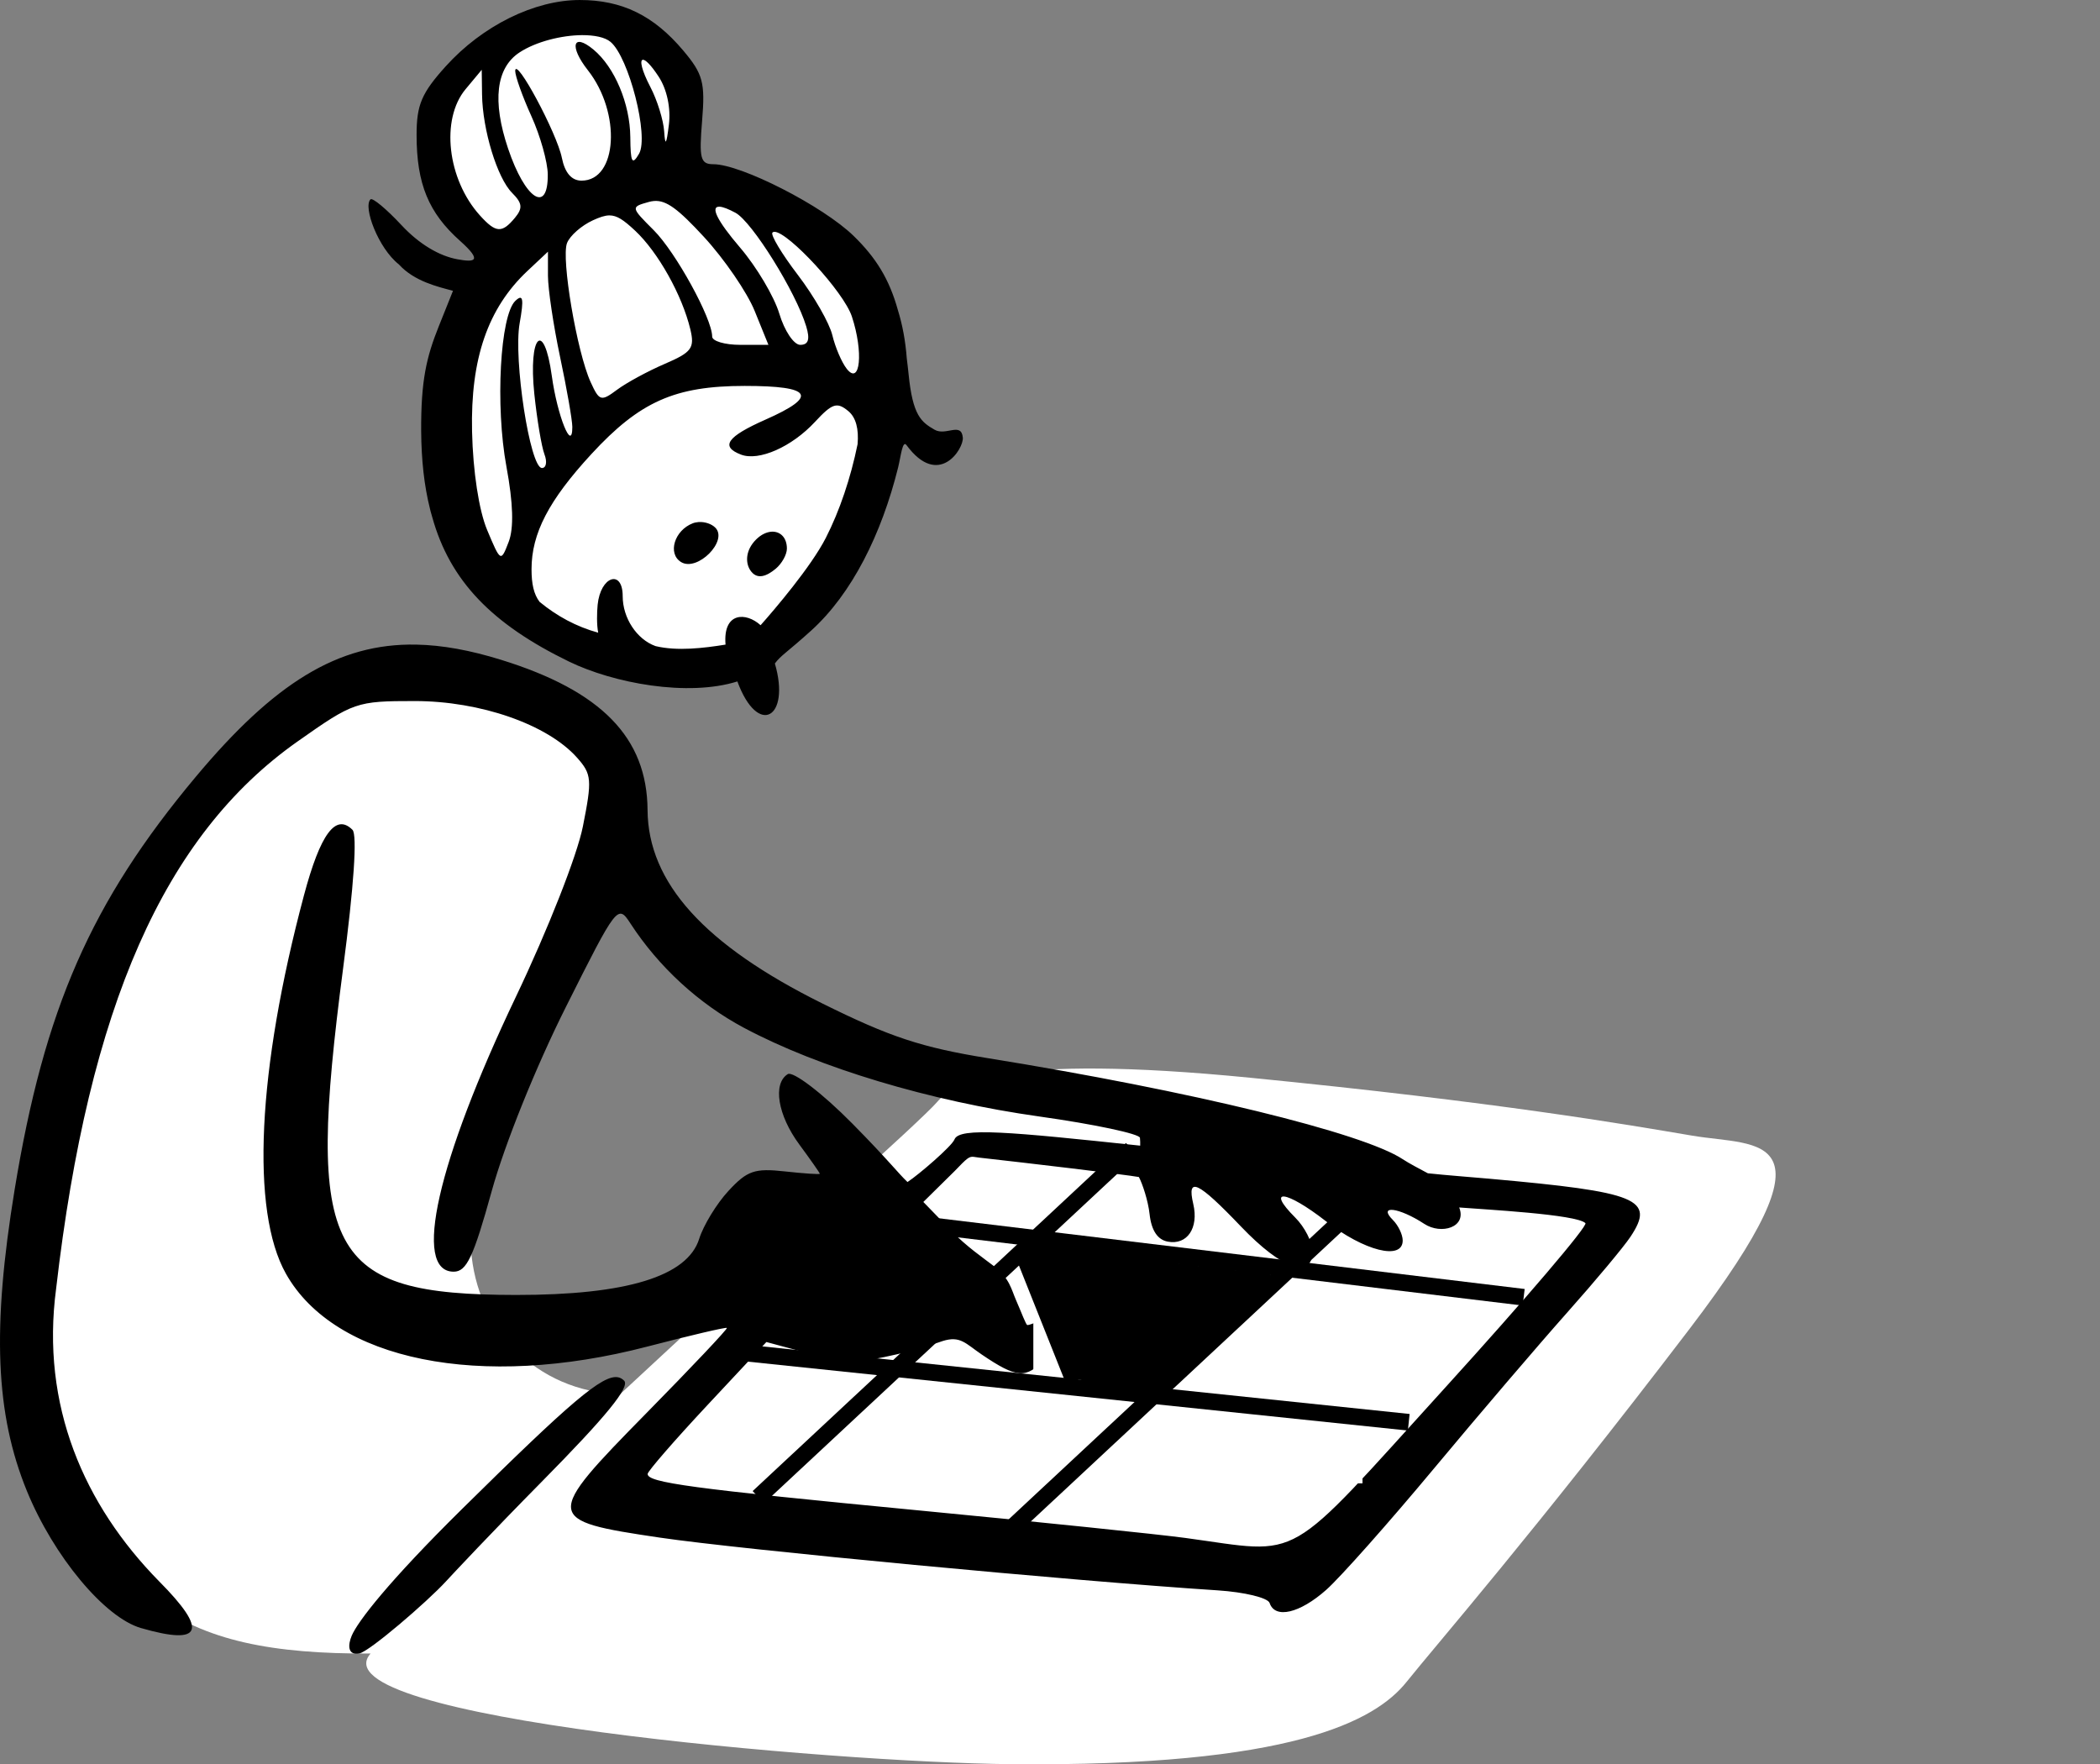 <svg width="252" xmlns="http://www.w3.org/2000/svg" height="211.714" fill="none"><rect width="100%" height="100%" fill="#808080" stroke="none"/><g style="fill: rgb(0, 0, 0);"><path d="M67.357,2.813C65.918,2.832,64.660,3.058,63.761,3.532C59.654,5.700,51.612,10.847,52.080,17.679C52.548,24.511,60.971,30.484,60.971,30.484C60.971,30.484,52.912,46.175,52.184,51.166C51.456,56.157,54.247,64.705,58.580,70.570C58.669,70.762,58.793,70.936,58.949,71.094C59.712,76.007,64.927,74.834,70.983,78.725C70.983,78.725,79.232,82.581,86.820,81.334C94.407,80.087,103.231,69.442,106.407,60.177C107.539,56.874,108.046,53.045,107.625,49.368C108.995,42.350,105.784,40.106,101.422,32.106C96.361,22.826,82.080,20.876,82.080,20.876C82.080,20.876,83.415,12.844,81.456,8.617C79.926,5.315,72.494,2.745,67.357,2.813ZL67.357,2.813ZM47.162,81.942C33.398,81.913,23.970,92.555,14.181,109.228C4.392,125.902,0.169,152.474,4.031,166.137C11.414,192.257,21.174,198.539,44.470,198.422C37.644,206.174,99.989,211.495,121.324,211.701C155.014,212.026,165.027,206.517,168.772,201.847C172.517,197.176,184.101,183.905,202.729,159.489C221.030,135.503,211.077,137.638,203.062,136.278C195.047,134.919,179.706,132.258,150.044,129.331C120.381,126.404,114.403,129.952,112.465,132.229C110.527,134.505,91.803,151.178,91.803,151.178L74.381,167.331C64.193,166.935,57.218,159.382,56.523,149.966C56.917,141.866,63.389,132.199,65.886,123.419C68.382,114.639,76.430,98.704,74.820,92.644C73.211,86.584,60.925,81.972,47.162,81.942ZL47.162,81.942Z" style="fill: rgb(255, 255, 255);" class="fills"/><path d="M69.564,0.001C64.131,0.001,57.888,3.087,53.501,7.943C50.589,11.166,49.990,12.575,49.990,16.197C49.990,22.083,51.439,25.545,55.200,28.899C58.048,31.438,56.836,31.461,54.917,31.118C52.706,30.723,50.292,29.287,48.180,27.019C46.371,25.078,44.697,23.685,44.457,23.924C43.544,24.837,45.399,29.788,47.858,31.722C49.719,33.774,52.553,34.412,54.359,34.896L52.643,39.183C51.175,42.853,50.509,45.654,50.539,51.727C50.567,55.212,50.900,58.288,51.597,61.052C51.625,61.155,51.647,61.261,51.672,61.363C51.733,61.598,51.801,61.825,51.868,62.053C54.000,69.725,59.059,74.904,68.269,79.384C73.621,81.987,82.510,83.646,88.485,81.773C90.955,88.475,94.902,86.179,92.985,79.617C93.738,78.611,94.356,78.367,97.328,75.682C102.251,71.235,105.787,64.071,107.766,56.130C108.107,54.759,108.296,52.759,108.781,53.415C112.644,58.649,115.658,53.841,115.538,52.517C115.363,50.590,113.501,52.351,112.147,51.565C110.571,50.649,109.519,49.918,109.024,44.831C108.963,44.190,108.885,43.621,108.815,43.030C108.658,40.933,108.304,39.000,107.747,37.213C106.718,33.492,105.114,30.919,102.441,28.316C98.756,24.726,88.935,19.706,85.597,19.706C84.053,19.706,83.877,19.019,84.253,14.488C84.633,9.904,84.359,8.881,82.000,6.078C78.448,1.856,74.650,-0.000,69.564,0.001ZZM69.848,4.215C71.322,4.215,72.580,4.458,73.258,5.022C75.465,6.853,77.894,16.373,76.685,18.450C75.854,19.877,75.661,19.510,75.637,16.455C75.603,12.446,73.758,8.058,71.215,5.947C68.732,3.887,68.281,5.549,70.542,8.424C74.570,13.544,74.105,21.677,69.784,21.677C68.591,21.677,67.785,20.743,67.425,18.944C66.829,15.968,61.844,6.683,61.825,8.515C61.825,9.133,62.691,11.572,63.763,13.934C64.835,16.296,65.721,19.448,65.733,20.938C65.772,25.718,63.024,23.928,60.972,17.835C59.047,12.121,59.521,8.140,62.347,6.288C64.330,4.988,67.390,4.233,69.848,4.215ZZM77.134,7.175C77.431,7.130,78.102,7.767,79.044,9.206C80.031,10.713,80.512,12.969,80.267,14.957C79.968,17.385,79.821,17.593,79.700,15.766C79.611,14.411,78.866,12.016,78.047,10.446C76.985,8.409,76.751,7.231,77.134,7.175ZZM57.807,8.376L57.846,11.332C57.902,15.579,59.666,21.360,61.455,23.149C62.684,24.378,62.752,24.980,61.790,26.138C60.233,28.014,59.504,27.966,57.600,25.862C53.677,21.527,52.854,14.320,55.869,10.702ZM78.494,24.118C79.967,24.009,81.387,25.082,84.475,28.432C86.914,31.077,89.651,35.072,90.559,37.311L92.210,41.382L88.835,41.382C86.979,41.382,85.460,40.934,85.460,40.386C85.460,38.224,81.091,30.268,78.457,27.634C75.680,24.857,75.677,24.844,77.855,24.235C78.073,24.173,78.284,24.134,78.494,24.118ZZM86.386,24.806C86.785,24.840,87.407,25.077,88.255,25.532C90.245,26.597,95.500,35.033,96.747,39.165C97.220,40.732,97.010,41.382,96.027,41.382C95.264,41.382,94.135,39.699,93.519,37.643C92.903,35.586,90.785,32.018,88.812,29.713C86.013,26.443,85.191,24.705,86.386,24.806ZZM73.123,25.847C74.043,25.847,74.824,26.384,76.205,27.673C78.961,30.245,81.856,35.412,82.840,39.516C83.381,41.771,83.008,42.274,79.778,43.661C77.755,44.530,75.176,45.929,74.046,46.771C72.126,48.203,71.920,48.143,70.871,45.840C69.230,42.237,67.327,31.032,68.041,29.172C68.379,28.292,69.780,27.059,71.155,26.433C71.968,26.062,72.570,25.854,73.123,25.847ZZM92.956,27.820C94.612,27.867,101.238,34.994,102.225,37.982C103.633,42.248,103.232,46.322,101.607,44.254C101.004,43.487,100.228,41.675,99.882,40.226C99.537,38.778,97.672,35.520,95.739,32.987C93.805,30.453,92.435,28.168,92.695,27.908C92.759,27.844,92.846,27.816,92.956,27.820ZZM65.755,30.201L65.755,33.082C65.755,34.667,66.412,39.067,67.215,42.860C68.019,46.653,68.678,50.423,68.679,51.235C68.679,54.378,66.874,49.882,66.219,45.123C65.277,38.274,63.380,40.208,64.118,47.265C64.441,50.351,64.988,53.615,65.335,54.519C65.681,55.422,65.547,56.161,65.033,56.161C63.603,56.161,61.590,43.102,62.357,38.796C62.884,35.837,62.770,35.229,61.849,36.095C60.011,37.825,59.422,48.697,60.771,55.991C61.586,60.399,61.675,63.378,61.039,65.029C60.100,67.472,60.079,67.461,58.459,63.604C57.473,61.258,56.755,56.570,56.647,51.781C56.452,43.033,58.542,36.977,63.299,32.508ZM89.362,46.310C97.483,46.310,98.240,47.532,91.865,50.352C87.240,52.398,86.404,53.586,88.916,54.551C91.064,55.374,95.016,53.627,97.801,50.622C99.871,48.389,100.441,48.206,101.799,49.333C102.716,50.094,103.068,51.484,102.910,53.301C102.083,57.354,100.759,61.297,99.097,64.549C97.321,68.026,92.897,73.200,91.270,75.026C89.542,73.447,86.736,73.407,87.065,77.353C84.443,77.775,81.272,78.159,78.665,77.532C76.412,76.726,74.723,74.161,74.723,71.541C74.723,68.272,72.060,69.128,71.717,72.574C71.628,73.479,71.591,74.968,71.784,75.924C69.134,75.190,66.820,73.928,64.748,72.220C64.053,71.303,63.784,70.072,63.784,68.309C63.784,64.014,65.847,60.043,70.965,54.490C76.777,48.185,80.993,46.311,89.362,46.310ZZM83.839,62.644C83.593,62.672,83.357,62.705,83.142,62.790C80.930,63.638,80.081,66.425,81.723,67.444C83.673,68.654,87.415,64.897,85.835,63.316C85.370,62.851,84.572,62.601,83.839,62.644ZZM92.623,63.802C92.020,63.830,91.344,64.128,90.725,64.747C89.446,66.026,89.449,67.515,90.010,68.394C90.830,69.680,92.055,69.105,93.082,68.252C93.822,67.637,94.428,66.549,94.428,65.834C94.428,64.498,93.627,63.762,92.623,63.802ZZM49.954,77.353C40.531,77.169,32.858,82.016,23.489,93.222C10.935,108.235,5.314,121.046,1.757,142.750C-0.971,159.400,-0.553,169.674,3.229,178.923C6.432,186.753,12.547,194.101,16.914,195.365C24.298,197.502,24.995,195.689,19.075,189.740C10.092,180.590,4.864,168.673,6.738,154.613C10.646,120.795,19.713,100.244,35.693,88.986C42.430,84.239,42.759,84.126,49.762,84.126C57.652,84.126,65.705,86.935,69.247,90.921C71.011,92.906,71.065,93.550,69.943,99.191C69.256,102.646,65.762,111.528,61.916,119.596C52.454,139.438,49.474,152.602,54.442,152.602C55.992,152.602,56.809,150.870,59.010,142.916C60.563,137.307,64.306,128.014,67.904,120.841C74.033,108.620,74.137,108.486,75.651,110.814C79.047,116.033,83.845,120.442,89.287,123.343C98.288,128.140,111.590,132.133,124.725,133.980C131.364,134.913,136.748,136.066,136.795,136.537C136.823,136.721,136.837,137.347,136.823,137.478C121.233,135.826,115.112,135.237,114.539,136.729C114.229,137.537,110.274,140.943,108.899,141.844C107.780,140.786,106.650,139.260,102.298,134.848C98.588,131.088,95.145,128.517,94.536,128.893C92.704,130.025,93.323,133.821,95.913,137.331C97.267,139.167,98.376,140.750,98.376,140.850C98.376,140.948,96.492,140.822,94.189,140.570C90.548,140.169,89.664,140.475,87.415,142.908C85.992,144.447,84.412,147.036,83.902,148.662C82.488,153.168,75.182,155.405,61.921,155.395C39.240,155.367,36.672,150.526,41.172,116.211C42.470,106.321,42.885,100.166,42.297,99.578C40.287,97.568,38.447,100.053,36.474,107.445C30.876,128.423,30.071,145.301,34.308,152.839C40.176,163.279,57.660,166.807,77.677,161.589C82.820,160.249,87.117,159.243,87.227,159.352C87.336,159.461,83.015,164.038,77.622,169.521C65.224,182.129,65.257,182.455,79.163,184.511C88.887,185.949,128.575,189.702,146.112,190.842C149.338,191.051,152.145,191.733,152.353,192.357C152.999,194.296,155.956,193.610,159.147,190.782C160.828,189.292,166.635,182.751,172.052,176.249C177.470,169.746,184.664,161.323,188.041,157.530C191.418,153.736,194.842,149.637,195.650,148.422C198.668,143.886,196.610,143.040,178.676,141.443C176.333,141.233,173.717,141.045,171.340,140.793C170.361,140.272,169.042,139.578,168.330,139.106C163.555,135.939,142.908,130.909,118.575,126.986C110.605,125.701,106.801,124.444,98.672,120.411C84.518,113.389,77.766,105.914,77.707,97.201C77.648,88.509,72.170,82.900,60.094,79.166C56.436,78.035,53.101,77.414,49.954,77.353ZZM116.831,138.820C117.012,138.848,117.227,138.884,117.533,138.918C122.978,139.523,135.140,140.963,136.666,141.243C137.084,142.015,137.774,144.076,137.951,145.697C138.164,147.645,138.902,148.764,140.127,148.996C142.461,149.440,143.869,147.359,143.191,144.473C142.404,141.129,143.737,141.760,148.919,147.184C153.862,152.358,157.486,153.608,157.486,150.139C157.486,149.056,156.563,147.245,155.434,146.116C151.843,142.525,154.318,142.813,159.107,146.544C163.708,150.129,168.324,151.287,168.324,148.858C168.324,148.153,167.792,147.044,167.142,146.394C165.304,144.557,167.887,144.881,170.919,146.868C172.940,148.192,176.054,147.282,175.103,144.896C178.082,145.136,189.188,145.713,190.251,146.777C190.570,147.095,183.011,155.964,173.452,166.483C153.879,188.022,156.530,186.489,142.215,184.550C138.964,184.110,124.497,182.616,110.067,181.231C82.923,178.624,77.653,177.912,77.719,176.864C77.747,176.526,80.955,172.827,84.862,168.645L91.966,161.043L97.071,162.415C101.337,163.561,103.085,163.574,107.708,162.499C110.750,161.791,112.724,161.048,113.116,160.925C115.248,160.255,115.872,161.229,117.801,162.537C122.015,165.398,123.171,165.482,125.341,163.083C127.270,160.953,134.585,157.450,135.401,158.267C135.706,158.572,135.259,160.171,134.405,161.820C133.553,163.469,132.855,166.073,132.855,167.605C132.855,170.895,135.310,174.769,137.394,174.769C139.021,174.769,141.723,169.159,141.723,165.780C141.723,163.688,141.779,163.678,143.693,165.410C144.777,166.390,145.663,167.927,145.663,168.826C145.663,169.724,146.907,171.650,148.427,173.107C151.442,175.995,156.476,176.682,158.323,174.456C159.751,172.736,157.245,169.096,153.693,167.732L151.082,166.729L154.038,164.350C155.823,162.914,158.286,161.966,160.254,161.966C164.326,161.966,163.507,160.285,159.020,159.443C156.855,159.037,155.519,158.139,155.186,156.864C154.824,155.482,154.002,155.004,152.386,155.233C150.533,155.496,150.097,156.160,150.097,158.720C150.097,160.460,149.361,162.620,148.461,163.522C146.936,165.050,146.725,164.970,145.347,162.330C141.493,154.949,131.478,149.761,130.553,154.667C130.422,155.367,124.322,159.006,123.282,159.006C123.123,159.006,122.600,157.555,121.910,155.981C121.386,154.787,121.145,153.380,119.326,151.978C117.982,150.943,116.019,149.618,114.168,147.708L110.801,144.235L114.572,140.513C116.049,138.971,116.287,138.767,116.831,138.820ZZM137.351,161.732C137.577,161.878,137.679,162.963,137.712,165.164C137.751,167.738,137.337,169.845,136.795,169.845C135.612,169.845,135.612,165.209,136.795,162.455C137.033,161.899,137.215,161.646,137.351,161.732ZZM74.202,165.281C72.338,164.869,68.377,168.318,55.466,181.059C46.537,189.870,42.915,194.612,42.209,196.278C41.750,197.361,41.679,198.665,43.105,198.417C44.312,198.208,51.261,192.218,53.500,189.782C54.310,188.901,58.962,183.930,64.988,177.828C72.762,169.955,75.639,166.425,74.892,165.678C74.691,165.477,74.469,165.340,74.202,165.281ZZM150.648,169.879C151.493,169.851,153.044,170.495,154.096,171.291C156.545,173.144,154.798,173.166,151.575,171.322C149.996,170.419,149.663,169.902,150.648,169.879ZZM122.907,170.830C119.088,170.830,119.330,176.608,123.227,178.486C126.145,179.892,126.349,179.897,127.654,178.592C129.662,176.583,126.144,170.830,122.907,170.830ZZM123.871,173.786C124.413,173.786,125.130,174.229,125.464,174.771C125.799,175.313,125.632,175.757,125.089,175.757C124.547,175.757,123.829,175.313,123.494,174.771C123.159,174.229,123.329,173.786,123.871,173.786ZZ" class="fills"/></g><rect rx="0" ry="0" x="124" y="152" transform="matrix(1, 0, 0, 1, 0, 0)" width="39.5" height="26" style="fill: rgb(255, 255, 255); fill-opacity: 1;" class="fills"/><rect rx="0" ry="0" x="119" y="165" transform="matrix(1, 0, 0, 1, 0, 0)" width="8.5" height="15" style="fill: rgb(255, 255, 255); fill-opacity: 1;" class="fills"/><rect rx="0" ry="0" x="162" y="160" transform="matrix(1, 0, 0, 1, 0, 0)" width="3.5" height="5" style="fill: rgb(255, 255, 255); fill-opacity: 1;" class="fills"/><path d="M182.840,155.672L111.000,147.000M252.000,184.000" class="fills"/><g class="strokes"><path d="M182.840,155.672L111.000,147.000M252.000,184.000" style="fill: none; stroke-width: 2; stroke: rgb(0, 0, 0); stroke-opacity: 1;" class="stroke-shape"/></g><path d="M169.049,170.672L86.000,162.000M249.000,199.000" class="fills"/><g class="strokes"><path d="M169.049,170.672L86.000,162.000M249.000,199.000" style="fill: none; stroke-width: 2; stroke: rgb(0, 0, 0); stroke-opacity: 1;" class="stroke-shape"/></g><path d="M164.796,142.890L120.000,184.659M223.478,115.216" class="fills"/><g class="strokes"><path d="M164.796,142.890L120.000,184.659M223.478,115.216" style="fill: none; stroke-width: 2; stroke: rgb(0, 0, 0); stroke-opacity: 1;" class="stroke-shape"/></g><path d="M135.796,137.890L91.000,179.659M194.478,110.216" class="fills"/><g class="strokes"><path d="M135.796,137.890L91.000,179.659M194.478,110.216" style="fill: none; stroke-width: 2; stroke: rgb(0, 0, 0); stroke-opacity: 1;" class="stroke-shape"/></g><path d="M136.909,165.346L138.759,163.698L137.834,166.673L141.252,162.893L147.404,157.907L152.350,152.881" class="fills"/><g class="strokes"><path d="M136.909,165.346L138.759,163.698L137.834,166.673L141.252,162.893L147.404,157.907L152.350,152.881" style="fill: none; stroke-width: 2; stroke: rgb(0, 0, 0); stroke-opacity: 1;" class="stroke-shape"/></g><path d="M136.950,166.150L136.266,165.306L136.105,163.818L137.513,163.376L137.110,163.858L143.745,160.642L144.670,159.677L141.775,160.038L141.815,159.717L143.142,158.752L147.646,157.063L144.670,158.149L141.373,160.119L148.088,155.334L144.951,157.425L147.726,155.535L150.139,153.002L150.782,152.881L148.892,153.323L142.378,156.580L137.231,159.677L145.032,157.304L141.172,158.510L139.362,159.596L137.432,161.486L142.740,160.239L139.242,161.124L135.623,163.054L134.979,163.939L135.180,165.748L135.381,161.888L137.513,157.947L138.558,157.023L145.153,154.449L148.369,152.640" class="fills"/><g class="strokes"><path d="M136.950,166.150L136.266,165.306L136.105,163.818L137.513,163.376L137.110,163.858L143.745,160.642L144.670,159.677L141.775,160.038L141.815,159.717L143.142,158.752L147.646,157.063L144.670,158.149L141.373,160.119L148.088,155.334L144.951,157.425L147.726,155.535L150.139,153.002L150.782,152.881L148.892,153.323L142.378,156.580L137.231,159.677L145.032,157.304L141.172,158.510L139.362,159.596L137.432,161.486L142.740,160.239L139.242,161.124L135.623,163.054L134.979,163.939L135.180,165.748L135.381,161.888L137.513,157.947L138.558,157.023L145.153,154.449L148.369,152.640" style="fill: none; stroke-width: 2; stroke: rgb(0, 0, 0); stroke-opacity: 1;" class="stroke-shape"/></g><path d="M150.661,152.961L150.661,152.961Z" class="fills"/><g class="strokes"><g class="inner-stroke-shape"><defs><clipPath id="b"><use href="#a"/></clipPath><path d="M150.661,152.961L150.661,152.961Z" id="a" style="fill: none; stroke-width: 4; stroke: rgb(0, 0, 0); stroke-opacity: 1;"/></defs><use href="#a" clip-path="url('#b')"/></g></g><path d="M150.782,152.921L150.782,152.921Z" class="fills"/><g class="strokes"><g class="inner-stroke-shape"><defs><clipPath id="d"><use href="#c"/></clipPath><path d="M150.782,152.921L150.782,152.921Z" id="c" style="fill: none; stroke-width: 4; stroke: rgb(0, 0, 0); stroke-opacity: 1;"/></defs><use href="#c" clip-path="url('#d')"/></g></g><path d="M150.501,153.162L151.144,152.881" class="fills"/><g class="strokes"><path d="M150.501,153.162L151.144,152.881" style="fill: none; stroke-width: 2; stroke: rgb(0, 0, 0); stroke-opacity: 1;" class="stroke-shape"/></g><path d="M136.417,166.201L137.467,166.058" class="fills"/><g class="strokes"><path d="M136.417,166.201L137.467,166.058" style="fill: none; stroke-width: 2; stroke: rgb(0, 0, 0); stroke-opacity: 1;" class="stroke-shape"/></g><path d="M134.029,165.175L135.963,166.106" class="fills"/><g class="strokes"><path d="M134.029,165.175L135.963,166.106" style="fill: none; stroke-width: 2; stroke: rgb(0, 0, 0); stroke-opacity: 1;" class="stroke-shape"/></g><path d="M133.894,165.653L134.658,160.748L135.341,159.340L138.317,156.888L147.123,152.424L142.378,153.148L138.438,155.118L136.548,156.606L133.210,161.994L132.687,166.056L132.768,160.909L135.904,155.159L143.062,152.384L140.327,152.826L137.674,154.033L134.014,157.370L130.918,163.321L130.958,165.010L131.481,165.694L130.637,161.994L132.768,158.375L137.674,154.033L141.293,151.861L139.242,151.942L137.352,152.666L134.698,155.199L131.481,159.743L130.154,165.694" class="fills"/><g class="strokes"><path d="M133.894,165.653L134.658,160.748L135.341,159.340L138.317,156.888L147.123,152.424L142.378,153.148L138.438,155.118L136.548,156.606L133.210,161.994L132.687,166.056L132.768,160.909L135.904,155.159L143.062,152.384L140.327,152.826L137.674,154.033L134.014,157.370L130.918,163.321L130.958,165.010L131.481,165.694L130.637,161.994L132.768,158.375L137.674,154.033L141.293,151.861L139.242,151.942L137.352,152.666L134.698,155.199L131.481,159.743L130.154,165.694" style="fill: none; stroke-width: 2; stroke: rgb(0, 0, 0); stroke-opacity: 1;" class="stroke-shape"/></g><path d="M143.786,151.861L142.177,152.384" class="fills"/><g class="strokes"><path d="M143.786,151.861L142.177,152.384" style="fill: none; stroke-width: 2; stroke: rgb(0, 0, 0); stroke-opacity: 1;" class="stroke-shape"/></g><path d="M133.653,165.091L133.974,165.895" class="fills"/><g class="strokes"><path d="M133.653,165.091L133.974,165.895" style="fill: none; stroke-width: 2; stroke: rgb(0, 0, 0); stroke-opacity: 1;" class="stroke-shape"/></g><path d="M125.263,149.874L129.847,161.293L129.968,165.435L130.128,161.575L130.973,157.071L132.420,154.779L135.557,153.010L131.938,154.618L131.013,155.905L131.134,157.433L137.447,151.562L132.822,152.688L129.606,156.830L131.697,153.131" class="fills"/><g class="strokes"><path d="M125.263,149.874L129.847,161.293L129.968,165.435L130.128,161.575L130.973,157.071L132.420,154.779L135.557,153.010L131.938,154.618L131.013,155.905L131.134,157.433L137.447,151.562L132.822,152.688L129.606,156.830L131.697,153.131" style="fill: none; stroke-width: 2; stroke: rgb(0, 0, 0); stroke-opacity: 1;" class="stroke-shape"/></g><path d="M129.847,158.479L129.766,156.066L131.093,152.930L133.225,151.442L136.039,151.201L135.235,151.080" class="fills"/><g class="strokes"><path d="M129.847,158.479L129.766,156.066L131.093,152.930L133.225,151.442L136.039,151.201L135.235,151.080" style="fill: none; stroke-width: 2; stroke: rgb(0, 0, 0); stroke-opacity: 1;" class="stroke-shape"/></g><path d="M128.962,155.664L129.324,153.372L131.857,150.718L132.541,150.557L132.380,151.201L129.968,153.493L128.480,156.267" class="fills"/><g class="strokes"><path d="M128.962,155.664L129.324,153.372L131.857,150.718L132.541,150.557L132.380,151.201L129.968,153.493L128.480,156.267" style="fill: none; stroke-width: 2; stroke: rgb(0, 0, 0); stroke-opacity: 1;" class="stroke-shape"/></g><path d="M127.716,154.417L128.600,151.522L130.329,150.879L127.877,151.603L127.957,151.160L127.153,151.281L126.509,150.597L124.700,150.879L124.660,149.914L129.646,150.798L130.651,150.356" class="fills"/><g class="strokes"><path d="M127.716,154.417L128.600,151.522L130.329,150.879L127.877,151.603L127.957,151.160L127.153,151.281L126.509,150.597L124.700,150.879L124.660,149.914L129.646,150.798L130.651,150.356" style="fill: none; stroke-width: 2; stroke: rgb(0, 0, 0); stroke-opacity: 1;" class="stroke-shape"/></g><rect rx="0" ry="0" x="124.888" y="150.303" transform="matrix(0.929, -0.37, 0.37, 0.929, -49.62, 57.782)" width="2" height="16" style="fill: rgb(0, 0, 0); fill-opacity: 1;" class="fills"/><path d="M130.434,150.443L131.001,150.458" class="fills"/><g class="strokes"><path d="M130.434,150.443L131.001,150.458" style="fill: none; stroke-width: 2; stroke: rgb(0, 0, 0); stroke-opacity: 1;" class="stroke-shape"/></g><path d="M124.606,151.805L126.237,155.236L128.179,161.688" class="fills"/><g class="strokes"><path d="M124.606,151.805L126.237,155.236L128.179,161.688" style="fill: none; stroke-width: 2; stroke: rgb(0, 0, 0); stroke-opacity: 1;" class="stroke-shape"/></g><path d="M128.440,161.502L128.950,163.430" class="fills"/><g class="strokes"><path d="M128.440,161.502L128.950,163.430" style="fill: none; stroke-width: 2; stroke: rgb(0, 0, 0); stroke-opacity: 1;" class="stroke-shape"/></g><path d="M123.957,150.644L123.957,150.644Z" class="fills"/><g class="strokes"><g class="inner-stroke-shape"><defs><clipPath id="f"><use href="#e"/></clipPath><path d="M123.957,150.644L123.957,150.644Z" id="e" style="fill: none; stroke-width: 4; stroke: rgb(0, 0, 0); stroke-opacity: 1;"/></defs><use href="#e" clip-path="url('#f')"/></g></g><path d="M122.951,151.046L123.836,150.644" class="fills"/><g class="strokes"><path d="M122.951,151.046L123.836,150.644" style="fill: none; stroke-width: 2; stroke: rgb(0, 0, 0); stroke-opacity: 1;" class="stroke-shape"/></g></svg>